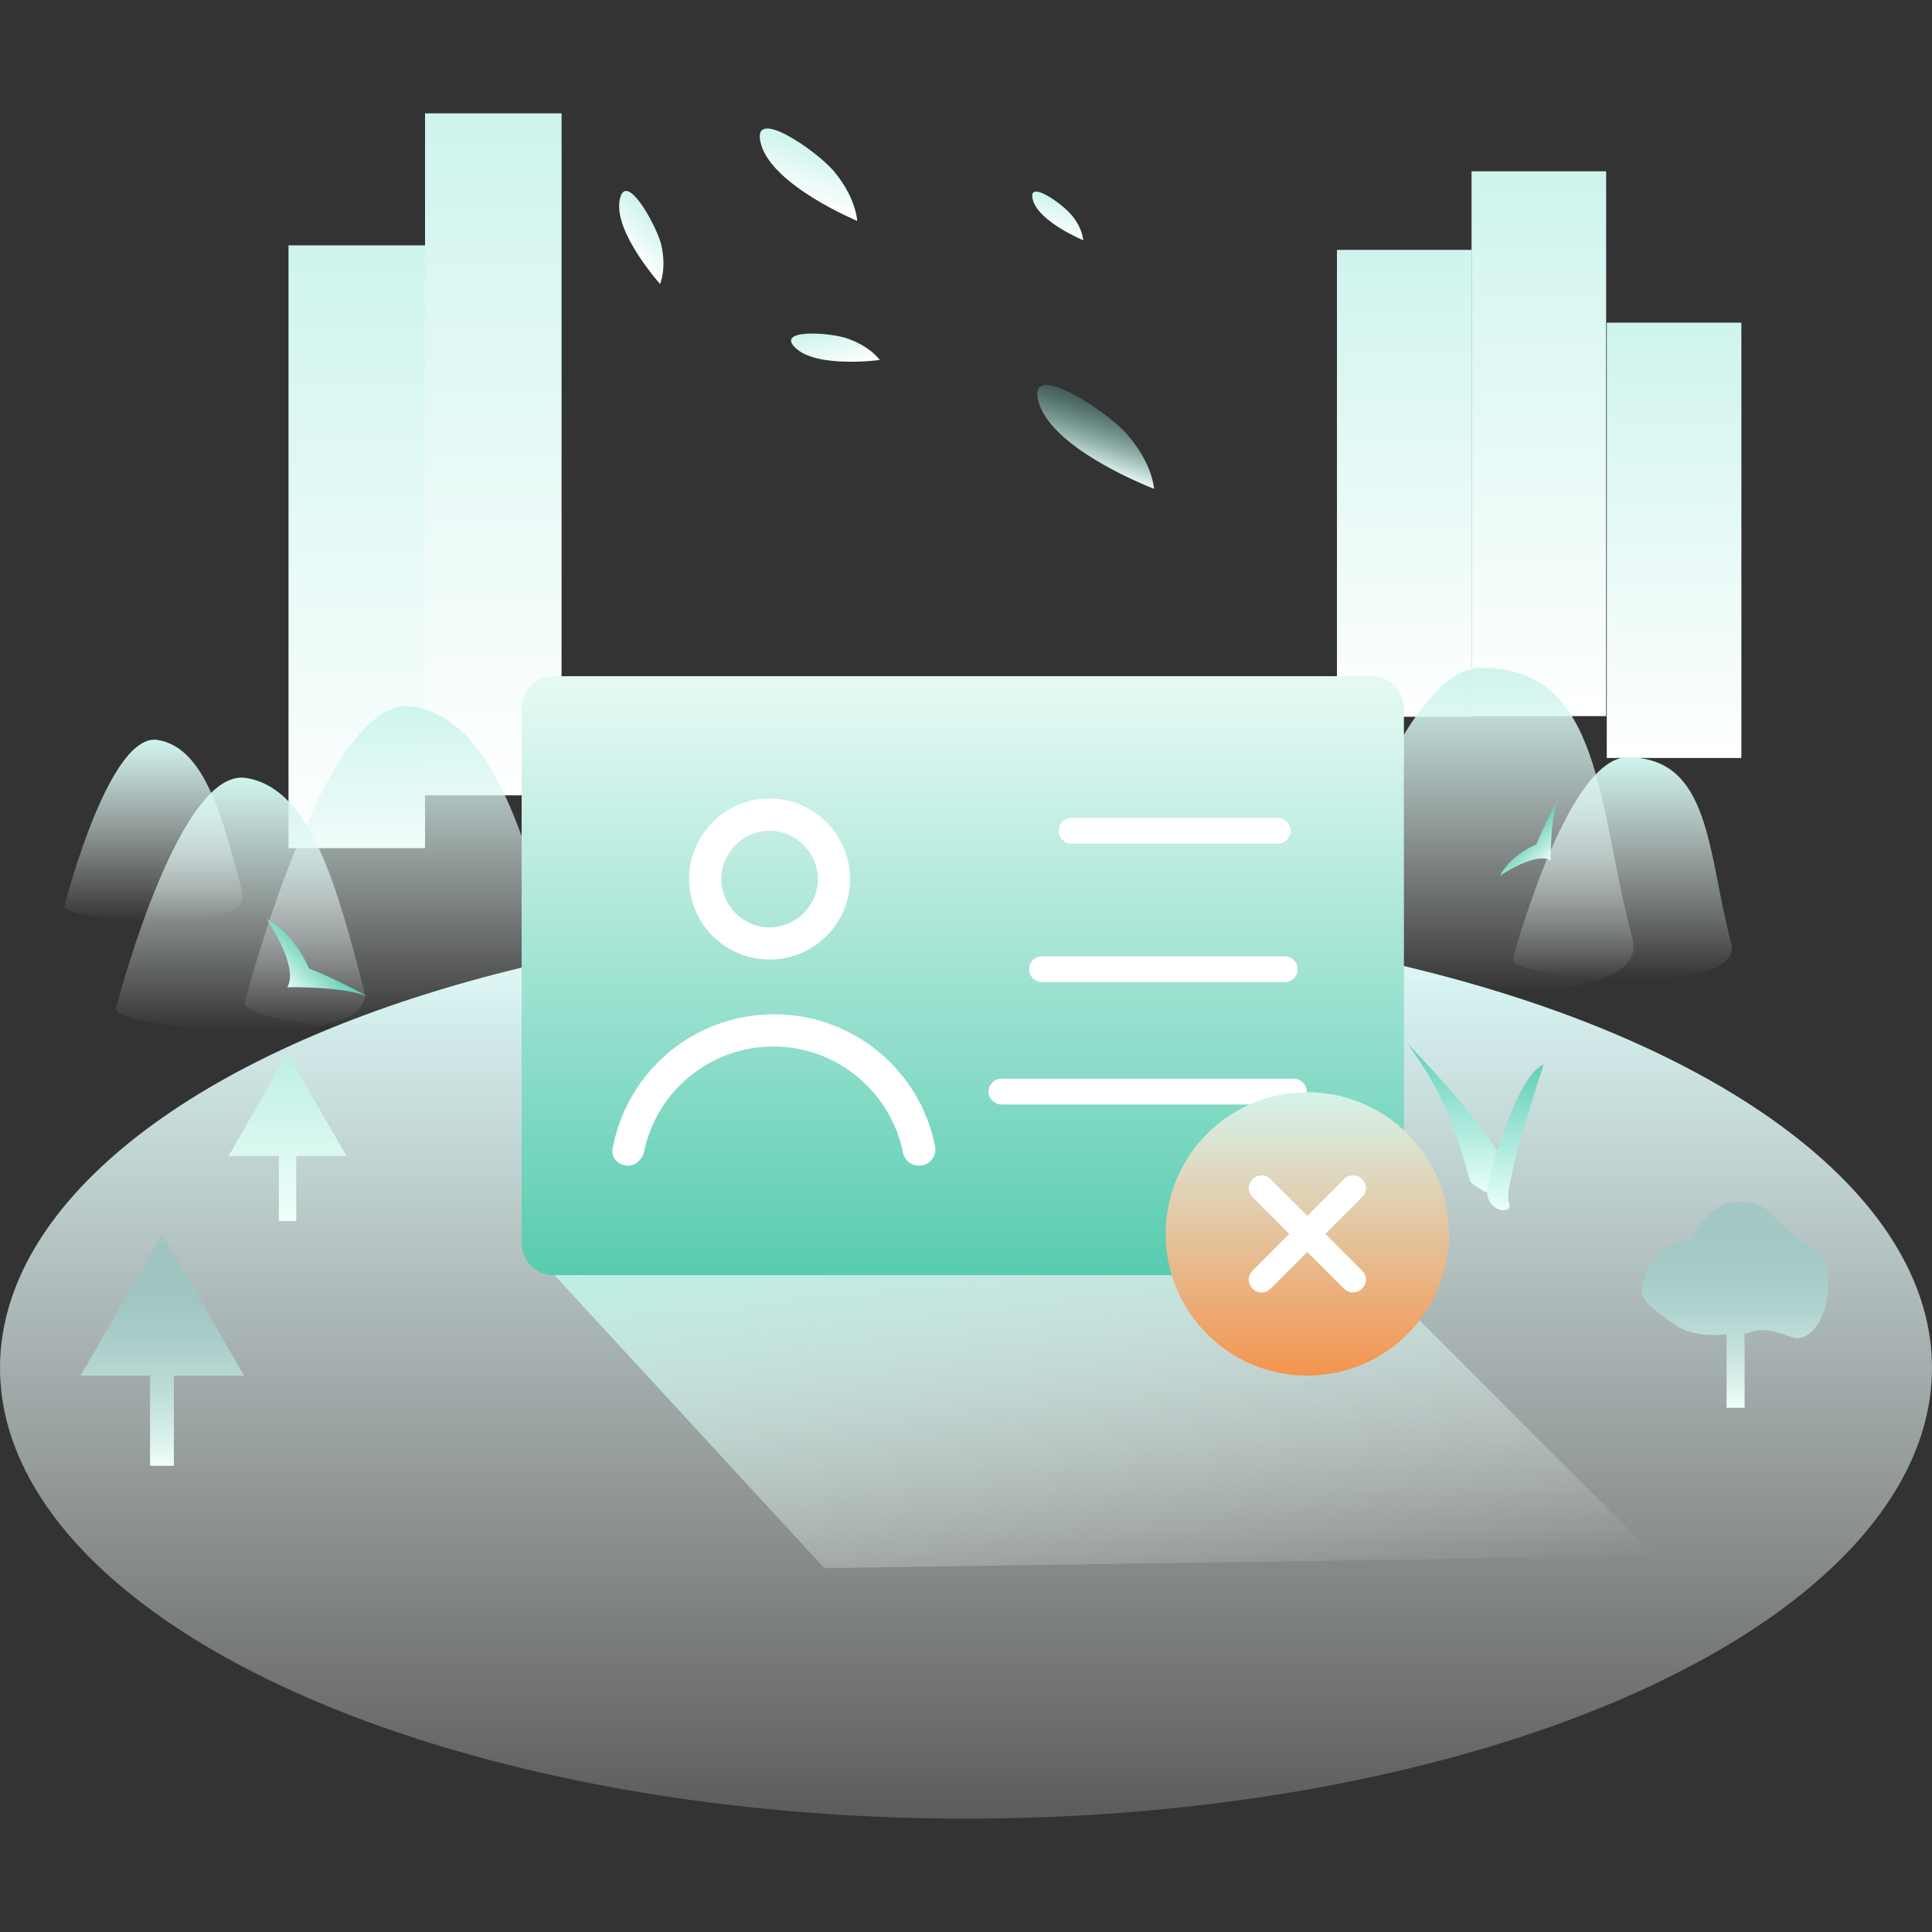 <svg xml:space="preserve" style="enable-background:new 0 0 300 300;" viewBox="0 0 300 300" y="0px" x="0px" xmlns:xlink="http://www.w3.org/1999/xlink" xmlns="http://www.w3.org/2000/svg" id="图层_1" version="1.1">
<rect x="0" y="0" width="300" height="300" fill="#333333" stroke="none"/>
<style type="text/css">
	.st0{fill:url(#SVGID_1_);}
	.st1{fill:url(#SVGID_2_);}
	.st2{fill:url(#SVGID_3_);}
	.st3{fill:url(#SVGID_4_);}
	.st4{fill:url(#SVGID_5_);}
	.st5{fill:url(#SVGID_6_);}
	.st6{fill:url(#SVGID_7_);}
	.st7{fill:url(#SVGID_8_);}
	.st8{fill:url(#SVGID_9_);}
	.st9{fill:url(#SVGID_10_);}
	.st10{fill:url(#SVGID_11_);}
	.st11{fill:url(#SVGID_12_);}
	.st12{fill:url(#SVGID_13_);}
	.st13{fill:url(#SVGID_14_);}
	.st14{fill:url(#SVGID_15_);}
	.st15{fill:url(#SVGID_16_);}
	.st16{fill:url(#SVGID_17_);}
	.st17{fill:url(#SVGID_18_);}
	.st18{fill:url(#SVGID_19_);}
	.st19{fill:url(#SVGID_20_);}
	.st20{fill:url(#SVGID_21_);}
	.st21{fill:url(#SVGID_22_);}
	.st22{fill:url(#SVGID_23_);}
	.st23{fill:url(#SVGID_24_);}
	.st24{fill:url(#SVGID_25_);}
	.st25{fill:#FFFFFF;}
	.st26{fill:url(#SVGID_26_);}
</style>
<g>
	<g>
		
			<linearGradient gradientTransform="matrix(1 0 0 -1 0 -90)" y2="-128.1" x2="55.4" y1="-221.7" x1="55.4" gradientUnits="userSpaceOnUse" id="SVGID_1_">
			<stop style="stop-color:#FFFFFF" offset="0"></stop>
			<stop style="stop-color:#CFF4EE" offset="1"></stop>
		</linearGradient>
		<rect height="93.6" width="21.2" class="st0" y="38.1" x="44.8"></rect>
		
			<linearGradient gradientTransform="matrix(1 0 0 -1 0 -90)" y2="-107.6" x2="76.6" y1="-213.5" x1="76.6" gradientUnits="userSpaceOnUse" id="SVGID_2_">
			<stop style="stop-color:#FFFFFF" offset="0"></stop>
			<stop style="stop-color:#CFF4EE" offset="1"></stop>
		</linearGradient>
		<rect height="105.9" width="21.2" class="st1" y="17.6" x="66"></rect>
	</g>
	<g>
		
			<linearGradient gradientTransform="matrix(1 0 0 -1 0 -90)" y2="-128.8" x2="218.05" y1="-201.3" x1="218.05" gradientUnits="userSpaceOnUse" id="SVGID_3_">
			<stop style="stop-color:#FFFFFF" offset="0"></stop>
			<stop style="stop-color:#CFF4EE" offset="1"></stop>
		</linearGradient>
		<rect height="72.5" width="20.9" class="st2" y="38.8" x="207.6"></rect>
		
			<linearGradient gradientTransform="matrix(1 0 0 -1 0 -90)" y2="-116.6" x2="238.95" y1="-201.2" x1="238.95" gradientUnits="userSpaceOnUse" id="SVGID_4_">
			<stop style="stop-color:#FFFFFF" offset="0"></stop>
			<stop style="stop-color:#CFF4EE" offset="1"></stop>
		</linearGradient>
		<rect height="84.6" width="20.9" class="st3" y="26.6" x="228.5"></rect>
		
			<linearGradient gradientTransform="matrix(1 0 0 -1 0 -90)" y2="-140.1" x2="259.95" y1="-207.7" x1="259.95" gradientUnits="userSpaceOnUse" id="SVGID_5_">
			<stop style="stop-color:#FFFFFF" offset="0"></stop>
			<stop style="stop-color:#CFF4EE" offset="1"></stop>
		</linearGradient>
		<rect height="67.6" width="20.9" class="st4" y="50.1" x="249.5"></rect>
	</g>
	
		<linearGradient gradientTransform="matrix(1 0 0 -1 0 -90)" y2="-232.4" x2="150" y1="-372.4" x1="150" gradientUnits="userSpaceOnUse" id="SVGID_6_">
		<stop style="stop-color:#FFFFFF;stop-opacity:0.2" offset="0"></stop>
		<stop style="stop-color:#DEFFFD" offset="1"></stop>
	</linearGradient>
	<ellipse ry="70" rx="150" cy="212.4" cx="150" class="st5"></ellipse>
	
		<linearGradient gradientTransform="matrix(1 0 0 -1 0 -90)" y2="-281.6" x2="25.2" y1="-317.6" x1="25.2" gradientUnits="userSpaceOnUse" id="SVGID_7_">
		<stop style="stop-color:#F0FFFA" offset="0"></stop>
		<stop style="stop-color:#72C2BA;stop-opacity:0.3" offset="1"></stop>
	</linearGradient>
	<polygon points="25.2,191.6 12.5,213.6 23.3,213.6 23.3,227.6 27,227.6 27,213.6 37.9,213.6" class="st6"></polygon>
	
		<linearGradient gradientTransform="matrix(1 0 0 -1 0 -90)" y2="-253.6" x2="44.65" y1="-279.6" x1="44.65" gradientUnits="userSpaceOnUse" id="SVGID_8_">
		<stop style="stop-color:#F0FFFA" offset="0"></stop>
		<stop style="stop-color:#BDEFE3" offset="1"></stop>
	</linearGradient>
	<polygon points="44.6,163.6 35.5,179.5 43.3,179.5 43.3,189.6 46,189.6 46,179.5 53.8,179.5" class="st7"></polygon>
	
		<linearGradient gradientTransform="matrix(1 0 0 -1 0 -90)" y2="-272.555" x2="164.456" y1="-345.645" x1="177.344" gradientUnits="userSpaceOnUse" id="SVGID_9_">
		<stop style="stop-color:#FFFFFF;stop-opacity:0" offset="0"></stop>
		<stop style="stop-color:#BDEFE3" offset="1"></stop>
	</linearGradient>
	<polygon points="84.8,196.6 128,243.5 257,241.6 211,195.6" class="st8"></polygon>
	<g>
		
			<linearGradient gradientTransform="matrix(1 0 0 -1 0 -90)" y2="-207.675" x2="251.903" y1="-242.169" x1="251.903" gradientUnits="userSpaceOnUse" id="SVGID_10_">
			<stop style="stop-color:#FFFFFF;stop-opacity:0" offset="0"></stop>
			<stop style="stop-color:#CFF4EE" offset="1"></stop>
		</linearGradient>
		<path d="M268.8,146.4c-3.7-14-3.1-28.8-16.1-28.8c-9,0-17.1,28.7-17.8,31.4C234.3,151.9,271.2,155.4,268.8,146.4z" class="st9"></path>
		
			<linearGradient gradientTransform="matrix(1 0 0 -1 0 -90)" y2="-193.7" x2="228.825" y1="-244.172" x1="228.825" gradientUnits="userSpaceOnUse" id="SVGID_11_">
			<stop style="stop-color:#FFFFFF;stop-opacity:0" offset="0"></stop>
			<stop style="stop-color:#CFF4EE" offset="1"></stop>
		</linearGradient>
		<path d="M253.5,145.8c-5.5-20.4-4.5-42.1-23.5-42.1c-13.2,0-25,42-26,46S257,158.9,253.5,145.8z" class="st10"></path>
	</g>
	<g>
		
			<linearGradient gradientTransform="matrix(1 0 0 -1 0 -90)" y2="-210.746" x2="37.311" y1="-250.135" x1="37.311" gradientUnits="userSpaceOnUse" id="SVGID_12_">
			<stop style="stop-color:#FFFFFF;stop-opacity:0" offset="0"></stop>
			<stop style="stop-color:#CFF4EE" offset="1"></stop>
		</linearGradient>
		<path d="M56.5,153.6c-4.2-15.9-8.2-31.2-18.3-32.8c-10.1-1.6-19.4,32.7-20.2,35.8C17.2,159.7,59.3,163.9,56.5,153.6z" class="st11"></path>
		
			<linearGradient gradientTransform="matrix(1 0 0 -1 0 -90)" y2="-205.002" x2="23.84" y1="-233.154" x1="23.84" gradientUnits="userSpaceOnUse" id="SVGID_13_">
			<stop style="stop-color:#FFFFFF;stop-opacity:0" offset="0"></stop>
			<stop style="stop-color:#CFF4EE" offset="1"></stop>
		</linearGradient>
		<path d="M37.6,138.4c-3-11.4-5.8-22.3-13.1-23.5S10.6,138.4,10,140.7C9.5,142.9,39.5,145.8,37.6,138.4z" class="st12"></path>
		
			<linearGradient gradientTransform="matrix(1 0 0 -1 0 -90)" y2="-199.634" x2="62.825" y1="-250.172" x1="62.825" gradientUnits="userSpaceOnUse" id="SVGID_14_">
			<stop style="stop-color:#FFFFFF;stop-opacity:0" offset="0"></stop>
			<stop style="stop-color:#CFF4EE" offset="1"></stop>
		</linearGradient>
		<path d="M87.5,151.8C82,131.4,77,111.7,64,109.7s-25,42-26,46S91,164.9,87.5,151.8z" class="st13"></path>
	</g>
	
		<linearGradient gradientTransform="matrix(1 0 0 -1 0 -90)" y2="-276.6" x2="269.395" y1="-308.6" x1="269.395" gradientUnits="userSpaceOnUse" id="SVGID_15_">
		<stop style="stop-color:#F0FFFA" offset="0"></stop>
		<stop style="stop-color:#72C2BA;stop-opacity:0.3" offset="1"></stop>
	</linearGradient>
	<path d="M283.7,196.5c-0.3-2.3-3.3-2.8-6.1-5.5c-2.8-2.8-3.7-4.4-7.2-4.4c-6.6,0-6.6,6.1-8.3,6.1
		c-5.2,0-7.2,6.1-7.2,7.7s2.2,3.3,5.5,5.5c2.2,1.5,5.7,1.5,7.7,1.3v11.4h2.8v-11.5c1.5-0.2,2.3-1.4,7.2,0.5
		C280.9,208.8,284.8,204.4,283.7,196.5z" class="st14"></path>
	
		<linearGradient gradientTransform="matrix(0.701 0.713 0.713 -0.701 -946.973 1205.598)" y2="1569.361" x2="-99.355" y1="1562.638" x1="-99.355" gradientUnits="userSpaceOnUse" id="SVGID_16_">
		<stop style="stop-color:#FFFFFF" offset="0"></stop>
		<stop style="stop-color:#CFF4EE" offset="1"></stop>
	</linearGradient>
	<path d="M102.5,44.1c0,0-7.1-7.9-6.3-12.9s5.5,3.4,6.4,6.5C103.6,41.6,102.5,44.1,102.5,44.1z" class="st15"></path>
	
		<linearGradient gradientTransform="matrix(0.939 0.343 0.343 -0.939 -274.398 551.076)" y2="634.055" x2="196.179" y1="625.125" x1="196.179" gradientUnits="userSpaceOnUse" id="SVGID_17_">
		<stop style="stop-color:#FFFFFF" offset="0"></stop>
		<stop style="stop-color:#CFF4EE" offset="1"></stop>
	</linearGradient>
	<path d="M133.1,34.3c0,0-13-5.4-14.9-11.8s8.6,0.9,11.3,4.1C133,30.8,133.1,34.3,133.1,34.3z" class="st16"></path>
	
		<linearGradient gradientTransform="matrix(0.939 0.343 0.343 -0.939 -274.398 551.076)" y2="639.06" x2="234.656" y1="634.398" x1="234.656" gradientUnits="userSpaceOnUse" id="SVGID_18_">
		<stop style="stop-color:#FFFFFF" offset="0"></stop>
		<stop style="stop-color:#CFF4EE" offset="1"></stop>
	</linearGradient>
	<path d="M168.2,37.3c0,0-6.8-2.8-7.8-6.2s4.5,0.5,5.9,2.2C168.1,35.3,168.2,37.3,168.2,37.3z" class="st17"></path>
	
		<linearGradient gradientTransform="matrix(0.983 -0.186 -0.186 -0.983 57.522 -457.291)" y2="-512.815" x2="-24.453" y1="-518.965" x1="-24.453" gradientUnits="userSpaceOnUse" id="SVGID_19_">
		<stop style="stop-color:#FFFFFF" offset="0"></stop>
		<stop style="stop-color:#CFF4EE" offset="1"></stop>
	</linearGradient>
	<path d="M136.6,55.9c0,0-9.6,1.3-13-1.8s5.4-2.5,8.1-1.5C135.3,53.9,136.6,55.9,136.6,55.9z" class="st18"></path>
	
		<linearGradient gradientTransform="matrix(0.951 0.308 0.308 -0.951 -226.042 472.985)" y2="512.947" x2="252.351" y1="502.547" x1="252.351" gradientUnits="userSpaceOnUse" id="SVGID_20_">
		<stop style="stop-color:#F0FFFA" offset="0"></stop>
		<stop style="stop-color:#72C2BA;stop-opacity:0.3" offset="1"></stop>
	</linearGradient>
	<path d="M179.2,75.9c0,0-15.3-5.8-17.8-13.1c-2.5-7.4,10,0.7,13.3,4.3C179,71.8,179.2,75.9,179.2,75.9z" class="st19"></path>
	
		<linearGradient gradientTransform="matrix(0.707 0.707 -0.707 0.707 -327.299 644.128)" y2="-610.079" x2="-84.096" y1="-617.881" x1="-84.096" gradientUnits="userSpaceOnUse" id="SVGID_21_">
		<stop style="stop-color:#58CCB0" offset="0"></stop>
		<stop style="stop-color:#E5F9F4" offset="0.985"></stop>
	</linearGradient>
	<path d="M48,150.4c0,0-2.2-5.4-6.6-7.7c0,0,5.1,7.4,3.2,10.6c0,0,8.5-0.2,12.4,1.4C57,154.6,50.8,151.4,48,150.4z" class="st20"></path>
	
		<linearGradient gradientTransform="matrix(0.707 -0.707 0.707 0.707 -569.255 -1516.862)" y2="1739.793" x2="-594.299" y1="1733.992" x1="-594.299" gradientUnits="userSpaceOnUse" id="SVGID_22_">
		<stop style="stop-color:#58CCB0" offset="0"></stop>
		<stop style="stop-color:#E5F9F4" offset="0.985"></stop>
	</linearGradient>
	<path d="M238.6,131.1c0,0-4,1.6-5.7,4.9c0,0,5.5-3.8,7.9-2.4c0,0-0.1-6.3,1-9.2C241.7,124.4,239.3,129.1,238.6,131.1z" class="st21"></path>
	<g>
		
			<linearGradient gradientTransform="matrix(1 0 0 1 0 -570)" y2="732.056" x2="226.464" y1="755.544" x1="226.464" gradientUnits="userSpaceOnUse" id="SVGID_23_">
			<stop style="stop-color:#E9FFFD" offset="0"></stop>
			<stop style="stop-color:#63D0B5" offset="0.985"></stop>
		</linearGradient>
		<path d="M228.3,183.5c-2.8-10.2-4.8-14.5-9.7-21.4c0,0,16.5,16.8,15.7,21.4C233.5,188.1,228.3,183.5,228.3,183.5z" class="st22"></path>
		
			<linearGradient gradientTransform="matrix(1 0 0 1 0 -570)" y2="735.307" x2="235.3" y1="757.872" x1="235.3" gradientUnits="userSpaceOnUse" id="SVGID_24_">
			<stop style="stop-color:#E9FFFD" offset="0"></stop>
			<stop style="stop-color:#63D0B5" offset="0.985"></stop>
		</linearGradient>
		<path d="M231.1,183.5c0,0,4.2-16.5,8.6-18.2c0,0-6.4,19.3-5.4,21.4C235.3,188.9,229.8,188.3,231.1,183.5z" class="st23"></path>
	</g>
	
		<linearGradient gradientTransform="matrix(1 0 0 -1 0 300)" y2="195" x2="149.5" y1="102" x1="149.5" gradientUnits="userSpaceOnUse" id="SVGID_25_">
		<stop style="stop-color:#58CCB0" offset="0"></stop>
		<stop style="stop-color:#E5F9F4" offset="0.985"></stop>
	</linearGradient>
	<path d="M213,198H86c-2.8,0-5-2.2-5-5v-83c0-2.8,2.2-5,5-5h127c2.8,0,5,2.2,5,5v83C218,195.8,215.8,198,213,198z" class="st24"></path>
	<path d="M198.4,131h-32c-1.1,0-2-0.9-2-2l0,0c0-1.1,0.9-2,2-2h32c1.1,0,2,0.9,2,2l0,0
		C200.4,130.1,199.5,131,198.4,131z" class="st25"></path>
	<path d="M199.5,152.5h-37.7c-1.1,0-2-0.9-2-2l0,0c0-1.1,0.9-2,2-2h37.7c1.1,0,2,0.9,2,2l0,0
		C201.5,151.6,200.6,152.5,199.5,152.5z" class="st25"></path>
	<path d="M200.9,171.5h-45.4c-1.1,0-2-0.9-2-2l0,0c0-1.1,0.9-2,2-2h45.4c1.1,0,2,0.9,2,2l0,0
		C202.9,170.6,202,171.5,200.9,171.5z" class="st25"></path>
	<path d="M119.5,129c4.1,0,7.5,3.4,7.5,7.5s-3.4,7.5-7.5,7.5s-7.5-3.4-7.5-7.5S115.4,129,119.5,129 M119.5,124
		c-6.9,0-12.5,5.6-12.5,12.5s5.6,12.5,12.5,12.5s12.5-5.6,12.5-12.5S126.4,124,119.5,124L119.5,124z" class="st25"></path>
	<path d="M97.5,181c1.2,0,2.2-0.9,2.5-2.1c1.9-9.4,10.2-16.4,20.1-16.4s18.2,7.1,20.1,16.4c0.2,1.2,1.2,2.1,2.5,2.1
		l0,0c1.6,0,2.8-1.4,2.5-3c-2.3-11.7-12.6-20.5-25-20.5s-22.7,8.8-25,20.5C94.7,179.6,95.9,181,97.5,181L97.5,181z" class="st25"></path>
	<g>
		
			<linearGradient gradientTransform="matrix(1 0 0 -1 0 -90)" y2="-259.6" x2="203" y1="-303.6" x1="203" gradientUnits="userSpaceOnUse" id="SVGID_26_">
			<stop style="stop-color:#F4944E" offset="0"></stop>
			<stop style="stop-color:#D6F2E9" offset="0.985"></stop>
		</linearGradient>
		<circle r="22" cy="191.6" cx="203" class="st26"></circle>
		<path d="M205.8,191.6l5.7-5.7c0.8-0.8,0.8-2,0-2.8s-2-0.8-2.8,0l-5.7,5.7l-5.7-5.7c-0.8-0.8-2-0.8-2.8,0
			s-0.8,2,0,2.8l5.7,5.7l-5.7,5.7c-0.8,0.8-0.8,2,0,2.8s2,0.8,2.8,0l5.7-5.7l5.7,5.7c0.8,0.8,2,0.8,2.8,0s0.8-2,0-2.8L205.8,191.6z" class="st25"></path>
	</g>
</g>
</svg>
